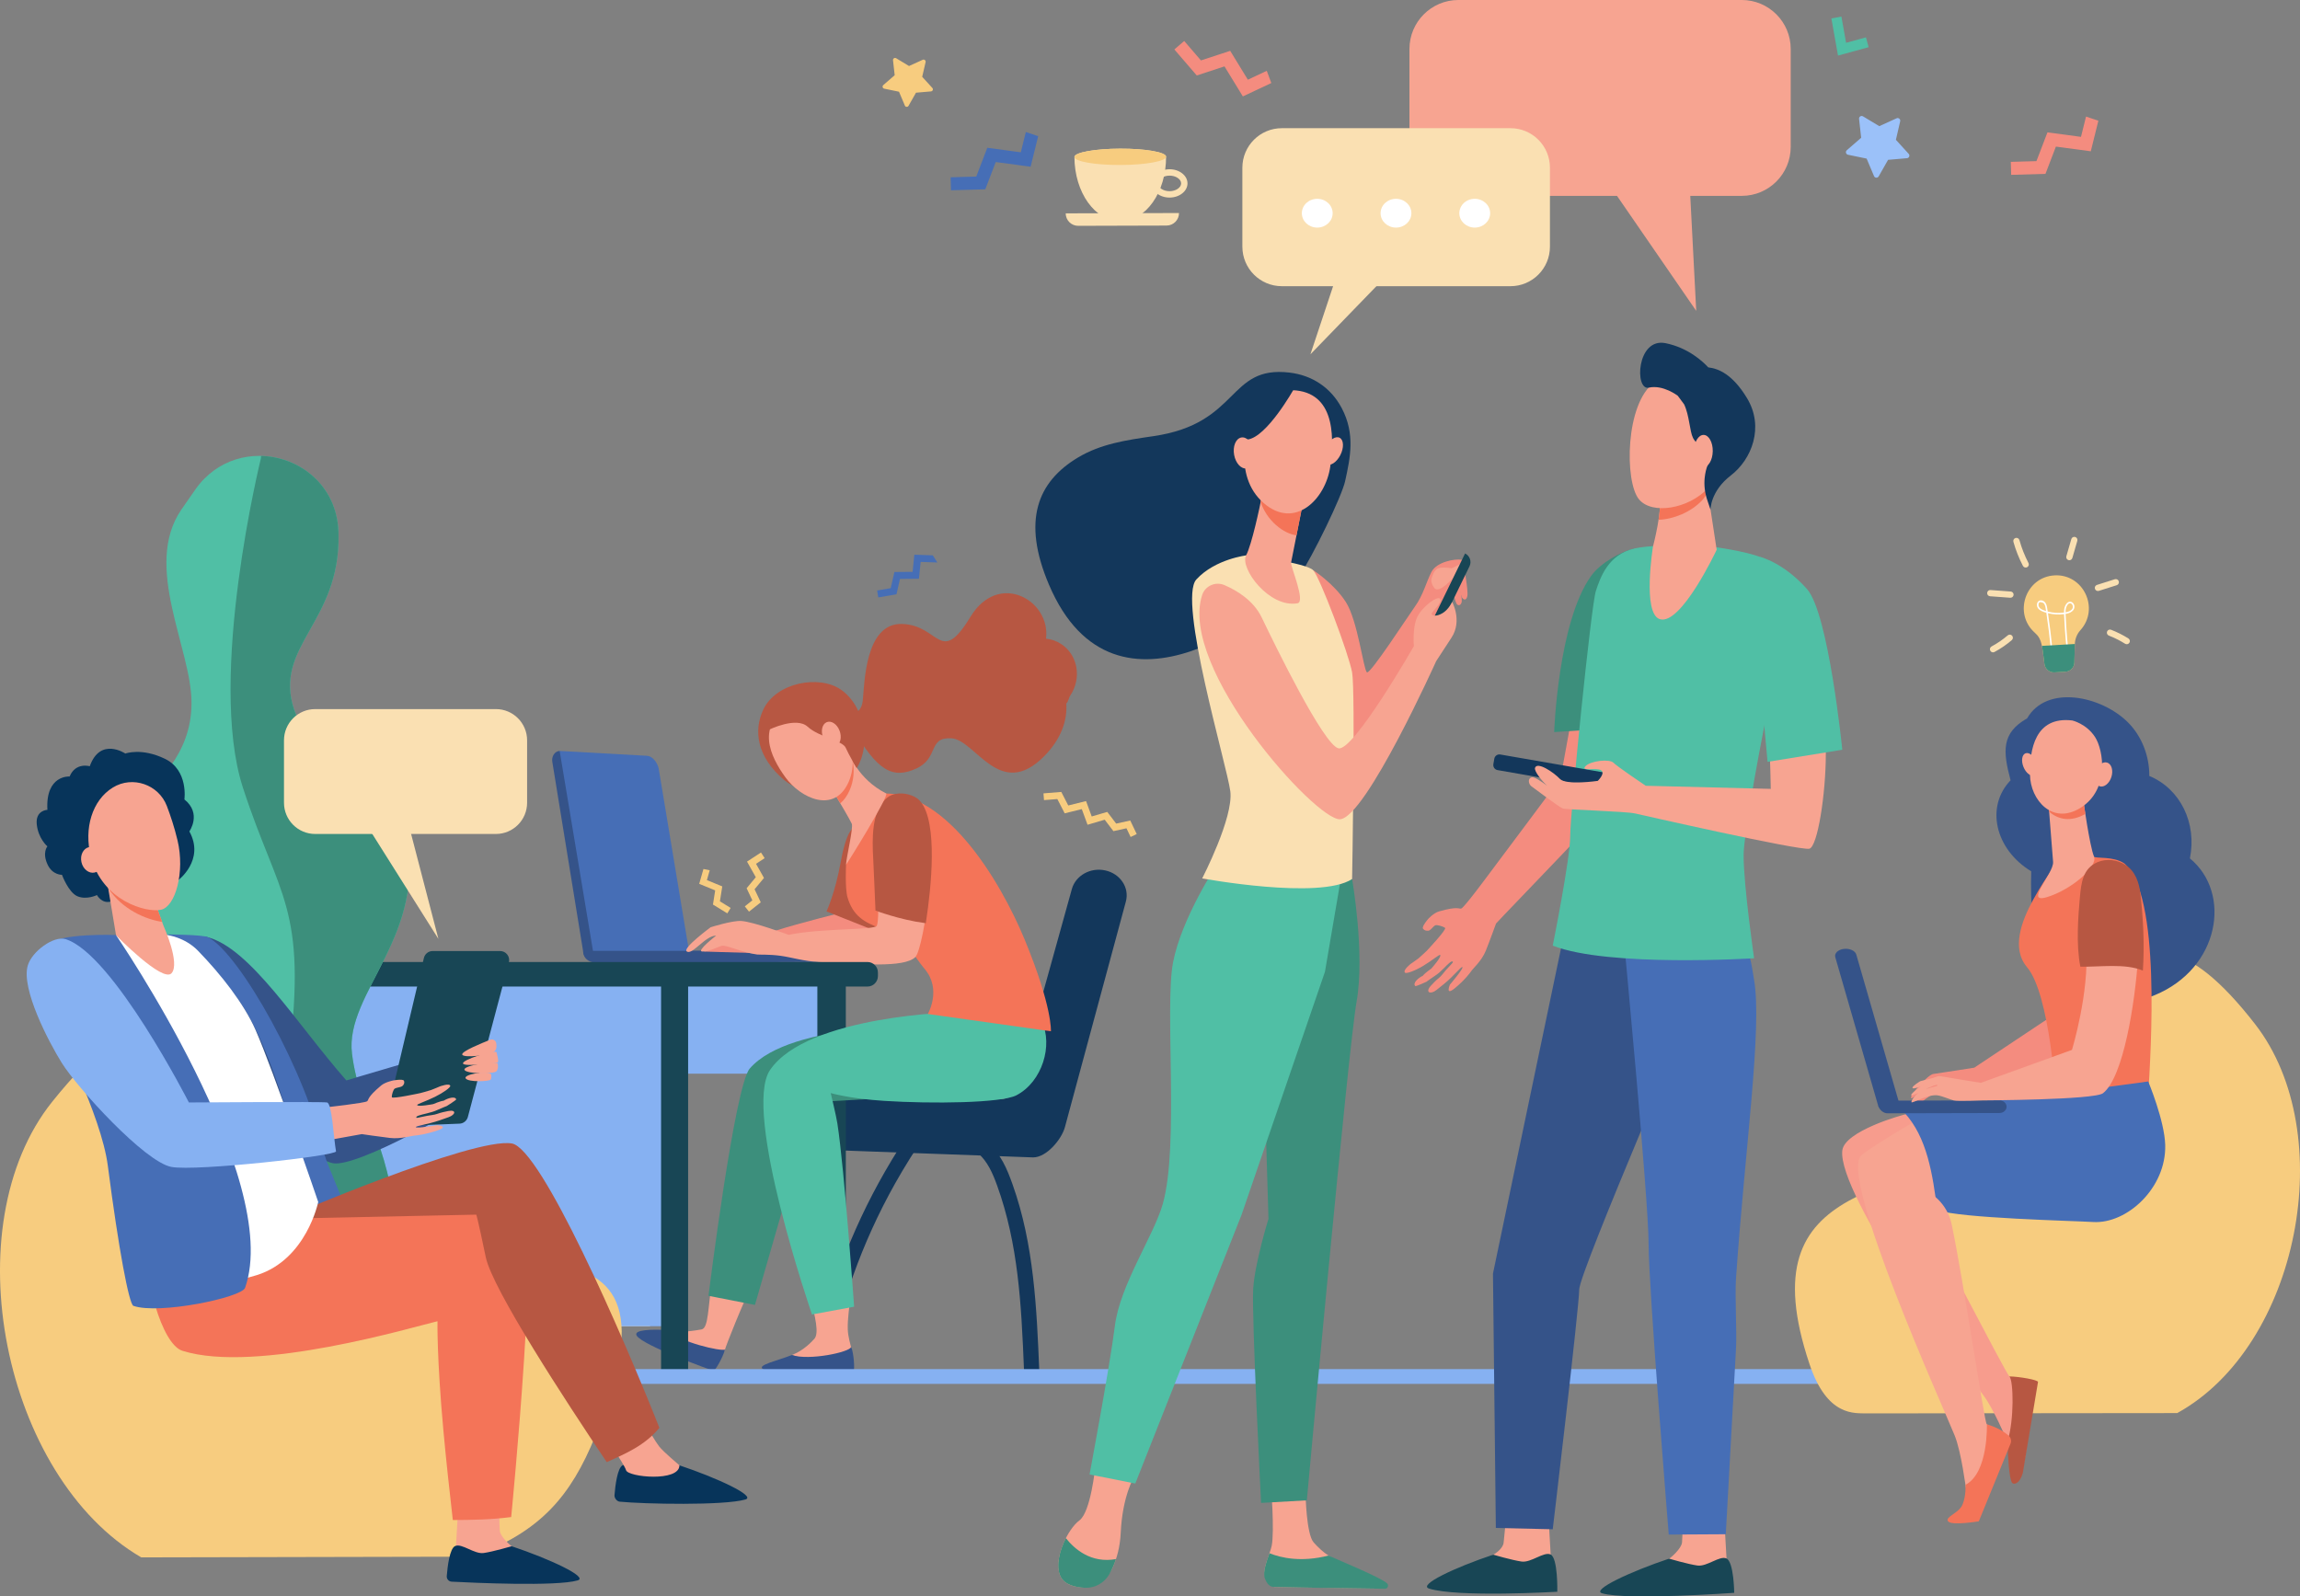 <svg width="533" height="370" viewBox="0 0 533 370" fill="none" xmlns="http://www.w3.org/2000/svg">
<rect x="0" y="0" width="533" height="370" fill="#808080" stroke="none"/>
<g clip-path="url(#clip0_1350_82)">
<path d="M191.666 318.185C194.47 302.91 199.692 288.063 207.423 274.304C209.614 270.406 211.996 266.602 214.554 262.9C215.762 261.154 212.753 259.542 211.552 261.279C202.385 274.554 195.509 289.198 191.281 304.453C190.1 308.711 189.145 313.011 188.409 317.353C188.27 318.185 188.64 319.031 189.588 319.271C190.399 319.477 191.512 319.016 191.666 318.182V318.185Z" fill="#13375B"/>
<path d="M226.492 267.117C228.874 269.15 230.067 271.996 231.074 274.775C232.292 278.133 233.255 281.57 234.027 285.038C235.544 291.867 236.272 298.814 236.723 305.763C236.985 309.793 237.151 313.826 237.316 317.861C237.401 319.953 240.935 319.963 240.847 317.861C240.246 303.32 239.629 288.465 234.657 274.527C233.414 271.042 231.959 267.387 228.869 264.922C228.183 264.372 227.166 264.299 226.489 264.922C225.864 265.498 225.82 266.548 226.489 267.119L226.492 267.117Z" fill="#13375B"/>
<path d="M231.743 254.771H184.656C181.292 254.771 178.564 257.283 178.564 260.381C178.564 263.479 181.282 266.258 184.647 266.258L239.421 268.25C242.543 268.25 246.025 264.033 246.78 261.244L260.907 208.95C261.777 205.732 259.615 202.482 256.109 201.729C252.69 200.996 249.264 202.914 248.394 206.044L235.627 251.997C235.174 253.63 233.576 254.771 231.746 254.771H231.743Z" fill="#13375B"/>
<path d="M216.167 128.71L211.89 128.558L211.486 132.532L207.266 132.569L206.414 136.317L203.26 136.861L203.537 138.461L207.754 137.732L208.563 134.178L212.952 134.139L213.349 130.233L217.223 130.368L216.167 128.71Z" fill="#466EB6"/>
<path d="M164.471 201.692L163.817 203.981L167.378 205.44L166.834 208.901L169.319 210.43L168.547 211.688L165.221 209.645L165.736 206.365L162.033 204.847L163.016 201.405L164.471 201.692Z" fill="#F7CC7F"/>
<path d="M261.926 190.168L258.662 190.885L256.596 188.172L252.992 189.231L251.683 185.662L247.557 186.683L245.944 183.545L241.812 183.877L241.937 185.442L245.028 185.194L246.728 188.505L250.696 187.524L252.026 191.154L256.003 189.982L258.02 192.634L261.047 191.969L262.007 193.988L263.424 193.311L261.926 190.168Z" fill="#F7CC7F"/>
<path d="M175.202 200.203L177.202 198.893L176.349 197.579L173.114 199.693L175.148 203.306L173.021 205.87L174.347 208.673L172.6 210.064L173.575 211.293L176.297 209.127L174.866 206.103L177.045 203.478L175.202 200.203Z" fill="#F7CC7F"/>
<path d="M129.831 248.847H192.221V228.27H129.831V248.847Z" fill="#86B1F2"/>
<path d="M103.978 307.374H150.641V227.092H103.978V307.374Z" fill="#FAE0B2"/>
<path d="M189.415 317.672H196.012V224.232H189.415V317.672Z" fill="#184655"/>
<path d="M123.353 317.674H128.088V307.178H123.353V317.674Z" fill="#184655"/>
<path d="M97.105 317.665H101.84V307.338H97.105V317.665Z" fill="#184655"/>
<path d="M136.934 222.452C137.046 222.452 137.159 222.439 137.272 222.412C138.245 222.194 138.884 221.088 138.698 219.945C138.698 219.945 130.967 175.26 130.361 175.031C130.17 174.958 129.714 174.043 129.697 174.043C129.604 174.043 129.511 174.058 129.415 174.08C128.443 174.298 127.803 175.404 127.989 176.547L135.172 220.737C135.336 221.748 136.088 222.452 136.934 222.452Z" fill="#355389"/>
<path d="M152.662 178.23L159.815 221.304L137.625 221.613L129.695 174.043L149.878 175.166C151.402 175.235 152.47 177.05 152.662 178.23Z" fill="#466EB6"/>
<path d="M190.919 220.376C190.919 220.401 190.919 220.426 190.919 220.45C190.919 221.824 190.121 222.957 189.121 222.959L160.94 223.031C159.942 223.033 159.131 221.922 159.129 220.548C159.129 220.489 159.129 220.433 159.134 220.376H190.917H190.919Z" fill="#355389"/>
<path d="M182.769 220.374C182.769 220.399 182.769 220.423 182.769 220.45C182.771 221.843 181.561 222.974 180.066 222.979L137.853 223.067C136.359 223.07 135.143 221.944 135.141 220.551C135.141 220.492 135.143 220.433 135.148 220.376H182.766L182.769 220.374Z" fill="#355389"/>
<path d="M174.052 298.338C172.336 301.532 168.144 312.057 167.984 312.854C167.938 313.085 167.345 313.853 167.146 313.997C161.733 314.54 157.77 311.63 154.764 308.76C157.604 308.959 161.944 308.226 162.576 308.118C164.223 307.836 164.046 302.822 164.987 297.188C166.448 297.857 171.927 296.41 174.052 298.335V298.338Z" fill="#F7A491"/>
<path d="M168.006 312.786C167.557 314.547 165.692 317.797 165.332 317.704C164.903 317.593 148.921 311.849 147.546 309.558C146.698 308.145 151.068 308.076 154.584 308.255C157.591 311.125 167.082 313.242 168.006 312.786Z" fill="#355389"/>
<path d="M225.69 253.311L188.51 255.455L174.954 302.439L164.182 300.329C164.182 300.329 170.227 251.722 173.748 247.653C183.352 236.558 216.909 237.87 216.909 237.87L225.687 253.311H225.69Z" fill="#3C8F7C"/>
<path d="M197.002 300.864C196.865 303.03 196.37 305.65 196.465 308.176C196.531 309.871 197.159 311.934 197.235 312.253C197.289 312.481 197.068 313.428 196.948 313.641C192.253 316.393 187.44 315.403 183.512 314.048C186.175 313.045 188.03 311.046 188.699 310.32C189.832 309.089 189.025 305.399 187.533 299.888C189.141 299.888 194.265 300.001 196.999 300.864H197.002Z" fill="#F7A491"/>
<path d="M221.838 234.571C221.838 234.571 187.163 235.224 178.449 247.989C171.928 257.54 188.165 304.654 188.165 304.654L197.935 302.853C197.935 302.853 195.686 270.928 194.056 260.396C193.779 258.61 192.51 253.339 192.51 253.339C192.51 253.339 196.845 254.631 204.897 255.146C215.961 255.853 232.064 255.666 235.538 253.856C241.545 250.729 244.064 242.251 241.42 236.72C238.776 231.189 221.835 234.574 221.835 234.574L221.838 234.571Z" fill="#50BFA5"/>
<path d="M197.226 312.182C197.836 313.298 198.142 317.628 197.777 317.691C197.341 317.77 178.974 318.8 176.769 317.289C175.409 316.357 180.243 315.354 183.515 314.049C187.443 315.4 197.027 313.377 197.226 312.18V312.182Z" fill="#355389"/>
<path d="M195.203 211.465C195.203 211.465 185.105 213.991 180.057 215.6C175.008 217.21 168.581 217.668 168.581 217.668L163.15 220.541L174.778 220.884L201.859 218.473L204.155 212.157L195.206 211.467L195.203 211.465Z" fill="#F48C7F"/>
<path d="M202.777 191.017L197.957 191.706C197.957 191.706 196.236 192.05 194.859 199.632C193.482 207.214 191.531 211.234 191.531 211.234L203.35 215.944C211.988 204.003 217.909 189.857 202.777 191.019V191.017Z" fill="#B75742"/>
<path d="M202.485 184.144C199.407 184.684 199.219 187.171 199.219 187.171L196.067 200.323C196.067 200.323 195.778 205.894 196.415 208.026C197.658 212.174 200.17 213.807 204.286 215.218C209.741 217.087 211.898 221.794 214.25 224.541C218.333 229.307 215.01 235.01 215.01 235.01L243.539 239.018C243.539 239.018 243.926 233.445 237.464 217.783C231.852 204.184 218.404 181.357 202.488 184.144H202.485Z" fill="#F47458"/>
<path d="M212.646 185.733C209.147 181.885 200.254 186.653 203.008 199.401C203.025 199.485 204.032 212.87 203.182 214.572C202.665 215.605 190.273 215.09 182.772 216.67C182.772 216.67 174.661 213.658 171.813 213.454C169.703 213.304 164.68 214.909 164.68 214.909C164.68 214.909 158.208 219.689 159.114 220.479C160.352 221.561 163.398 216.841 165.961 216.841C165.961 216.841 161.288 220.457 162.729 220.536C164.17 220.617 166.162 219.535 167.204 219.216C168.245 218.895 172.08 220.823 175.467 221.225C176.025 221.291 178.238 221.171 180.802 221.512C183.404 221.858 186.345 222.807 189.79 222.966C199.053 223.398 209.536 224.421 212.131 221.809C214.067 219.859 218.532 192.207 212.646 185.733Z" fill="#F7A491"/>
<path d="M214.212 213.92C208.557 213.186 202.884 211.043 202.884 211.043C202.884 211.043 202.418 199.828 202.376 199.403C202.014 193.546 202.232 188.831 204.682 185.792C205.915 184.261 207.233 183.898 208.802 183.898C210.269 183.898 212.316 184.475 213.391 185.851C217.337 190.892 215.827 205.565 214.595 213.633L214.543 213.966L214.21 213.922L214.212 213.92Z" fill="#B75742"/>
<path d="M199.926 162.453C200.36 158.675 200.355 144.316 209.074 144.612C217.793 144.909 217.844 154.512 224.904 142.939C231.444 132.218 243.525 139.147 242.403 148.019C243.65 148.147 244.873 148.566 245.976 149.3C249.789 151.836 250.708 157.162 248.032 161.194C247.606 161.834 247.642 162.558 247.103 163.053C247.373 167.062 245.858 171.298 242.072 175.173C231.729 185.758 226.078 171.472 220.508 171.119C214.938 170.763 217.677 175.696 212.333 178.122C206.991 180.548 203.361 178.958 197.409 168.435L195.99 165.578C195.99 165.578 199.494 166.232 199.928 162.455L199.926 162.453Z" fill="#B75742"/>
<path d="M194.898 159.853C201.032 164.138 202.387 175.048 196.741 180.258C193.073 183.643 185.844 184.235 181.83 180.874C175.321 175.426 174.593 169.262 176.902 164.422C179.879 158.177 189.836 156.318 194.896 159.853H194.898Z" fill="#B75742"/>
<path d="M196.813 174.634C196.813 174.634 198.703 180.506 205.358 183.896C206.177 184.313 196.073 200.581 196.068 200.387C196.039 199.131 197.816 191.804 197.384 190.902C196.203 188.436 189.342 177.2 189.342 177.2L196.816 174.634H196.813Z" fill="#F7A491"/>
<path d="M192.998 175.946L189.342 177.202C189.342 177.202 192.356 182.14 194.73 186.182C195.571 185.49 196.318 184.49 196.911 183.116C197.865 180.918 198.007 178.63 197.642 176.456C197.046 175.365 196.813 174.636 196.813 174.636L192.996 175.946H192.998Z" fill="#F47458"/>
<path d="M183.197 163.613C183.197 163.613 186.471 162.227 190.031 163.561C193.592 164.896 199.99 173.562 196.692 181.164C193.394 188.765 185.513 184.988 182.013 180.165C178.514 175.345 175.032 168.075 183.195 163.611L183.197 163.613Z" fill="#F7A491"/>
<path d="M197.384 167.918C194.564 163.014 191.469 160.137 187.116 161.253C182.767 162.369 178.866 163.115 178.571 168.227L178.258 169.1C178.258 169.1 184.558 166.019 187.17 168.431C189.783 170.842 195.255 171.629 195.982 173.3C196.71 174.97 198.509 177.997 198.509 177.997L198.835 176.118C198.835 176.118 200.205 172.824 197.384 167.92V167.918Z" fill="#B75742"/>
<path d="M190.741 170.923C191.329 172.443 192.66 173.322 193.713 172.885C194.767 172.448 195.142 170.859 194.554 169.338C193.966 167.817 192.635 166.939 191.581 167.376C190.528 167.815 190.153 169.402 190.741 170.923Z" fill="#F7A491"/>
<path d="M78.369 307.374H154.252V227.092H78.369L78.369 307.374Z" fill="#86B1F2"/>
<path d="M153.196 317.711H159.465V225.314H153.196V317.711Z" fill="#184655"/>
<path d="M76.713 318.405H80.254L80.254 226.008H76.713L76.713 318.405Z" fill="#184655"/>
<path d="M201.026 228.65L64.365 228.65C63.027 228.65 61.942 227.563 61.942 226.224V225.388C61.942 224.048 63.027 222.962 64.365 222.962L201.026 222.962C202.364 222.962 203.449 224.048 203.449 225.388V226.224C203.449 227.563 202.364 228.65 201.026 228.65Z" fill="#184655"/>
<path d="M509.944 319.026C509.944 318.084 509.478 317.318 508.905 317.318H42.451C41.755 317.318 41.191 318.084 41.191 319.026C41.191 319.968 41.755 320.733 42.451 320.733H508.907C509.481 320.733 509.946 319.968 509.946 319.026H509.944Z" fill="#86B1F2"/>
<path d="M403.642 45.394L337.963 45.394C331.704 45.394 326.625 40.309 326.625 34.044V11.347C326.625 5.083 331.704 -0.002 337.963 -0.002L403.642 -0.002C409.898 -0.002 414.98 5.083 414.98 11.347V34.044C414.98 40.307 409.901 45.394 403.642 45.394Z" fill="#F7A491"/>
<path d="M391.416 39.885L393.082 72.048L370.41 39.134L391.416 39.885Z" fill="#F7A491"/>
<path d="M302.867 138.799L304.325 132.161C304.325 132.161 309.096 135.191 311.88 139.52C314.664 143.85 315.99 155.393 316.784 155.825C317.578 156.257 326.385 142.677 327.924 140.538C329.828 137.892 330.538 134.852 331.732 132.544C332.925 130.236 337.123 129.449 338.713 129.738C340.304 130.027 336.53 136.78 336.53 136.78C336.53 136.78 326.988 153.374 323.807 162.465C320.626 171.556 310.687 175.885 309.096 174.585C307.506 173.287 302.867 138.799 302.867 138.799Z" fill="#F48C7F"/>
<path d="M331.833 133.815C331.833 133.815 332.23 132.068 333.301 131.71C334.372 131.352 336.237 131.671 336.357 131.71C336.475 131.749 338.538 130.638 338.538 130.638L336.833 133.815C336.833 133.815 333.5 137.747 332.39 136.277C331.28 134.808 331.833 133.815 331.833 133.815Z" fill="#F7A491"/>
<path d="M339.133 130.783C339.133 130.783 340.337 136.911 340.033 138.196C339.726 139.484 338.959 138.794 338.817 138.515C338.224 137.362 337.812 133.432 337.812 133.432L339.136 130.786L339.133 130.783Z" fill="#F48C7F"/>
<path d="M336.541 135.88C336.541 135.88 337.114 139.682 337.705 140.129C338.087 140.421 338.577 140.249 338.737 139.481C338.896 138.713 337.97 134.028 337.97 134.028L336.541 135.88Z" fill="#F48C7F"/>
<path d="M333.034 146.666L331.037 145.692L339.518 128.273C340.621 128.811 341.079 130.143 340.543 131.246L333.034 146.666Z" fill="#184655"/>
<path d="M311.72 111.505C312.919 106.057 314.09 100.575 310.934 94.592C308.38 89.75 303.964 86.964 298.855 86.356C284.375 84.636 287.47 98.166 267.234 101.095C260.946 102.005 255.104 102.881 249.855 106.011C240.373 111.662 236.796 120.731 243.084 135.502C258.478 171.673 296.265 140.968 300.933 133.844C304.406 128.546 310.951 115.013 311.723 111.505H311.72Z" fill="#13375B"/>
<path d="M253.815 339.986C253.815 339.986 252.783 350.465 250.134 352.388C247.483 354.311 243.949 361.429 245.716 365.278C246.267 366.48 247.372 367.177 248.629 367.564C252.354 368.712 256.314 366.779 257.9 363.218C258.784 361.228 259.564 358.572 259.718 355.228C260.115 346.714 262.767 342.385 262.767 342.385L253.815 339.988V339.986Z" fill="#F7A491"/>
<path d="M294.545 344.276C294.545 344.276 295.38 354.848 294.701 358.285C294.339 360.125 292.315 363.912 293.243 365.644C294.172 367.376 295.231 367.807 295.231 367.807L319.273 368.195C320.581 368.217 319.716 367.373 318.66 366.598C316.933 365.327 315.538 364.489 310.017 361.822C309.657 361.648 308.346 360.816 307.873 360.527C306.675 359.796 305.472 358.646 304.432 357.493C302.707 355.572 302.555 346.261 302.555 346.261L294.542 344.276H294.545Z" fill="#F7A491"/>
<path d="M313.334 203.733C313.334 203.733 316.361 220.901 314.373 232.155C312.386 243.409 302.844 347.73 302.844 347.73L292.24 348.328C292.24 348.328 290.018 304.752 290.415 298.691C290.812 292.63 293.958 282.489 293.958 282.489L292.902 247.307L306.282 201.086L313.329 203.736L313.334 203.733Z" fill="#3C8F7C"/>
<path d="M282.175 200.122C282.175 200.122 273.826 212.676 271.839 223.065C269.851 233.453 273.297 265.38 269.474 278.994C267.403 286.362 259.559 297.744 258.366 307.266C257.172 316.789 252.494 341.735 252.494 341.735L263.093 343.835L287.723 281.538L307.043 225.23L311.993 196.229L282.177 200.125L282.175 200.122Z" fill="#50BFA5"/>
<path d="M288.931 128.7C288.931 128.7 281.621 129.532 277.247 134.293C272.873 139.054 284.315 177.33 285.111 183.388C285.907 189.449 278.595 203.586 278.595 203.586C278.595 203.586 305.913 208.639 313.334 203.733C313.334 203.733 314.128 160.157 313.334 155.827C312.537 151.498 305.913 133.893 304.323 132.164C302.733 130.432 288.931 128.7 288.931 128.7Z" fill="#FAE0B2"/>
<path d="M278.594 137.884C279.299 135.753 281.713 134.725 283.774 135.615C286.597 136.837 290.493 139.155 292.397 143.129C295.578 149.766 306.711 172.564 310.156 173.43C313.602 174.296 327.648 149.766 327.648 149.766C327.648 149.766 327.251 145.437 328.444 142.984C329.638 140.531 333.216 137.933 333.745 138.799C334.274 139.665 331.758 141.829 331.758 142.263C331.758 142.697 332.819 142.984 334.277 142.118C335.735 141.252 336.524 139.501 336.524 139.501C336.524 139.501 338.915 143.85 336.396 147.745C333.877 151.64 332.819 153.227 332.819 153.227C332.819 153.227 316.518 189.445 310.556 189.879C305.003 190.281 273.016 154.77 278.596 137.884H278.594Z" fill="#F7A491"/>
<path d="M292.611 113.944C292.611 113.944 292.554 114.27 292.451 114.822C291.959 117.476 290.062 126.284 288.778 128.705C287.229 131.632 294.083 140.963 300.68 139.824C302.643 139.486 299.021 131.251 299.195 130.378C299.528 128.708 299.982 126.431 300.443 124.094C300.705 122.777 300.967 121.44 301.217 120.184C301.923 116.615 302.499 113.696 302.499 113.696L292.613 113.941L292.611 113.944Z" fill="#F7A491"/>
<path d="M292.452 114.824C292.555 114.27 292.611 113.946 292.611 113.946L302.497 113.701C302.497 113.701 301.921 116.62 301.215 120.189C300.967 121.437 300.705 122.764 300.445 124.077C298.919 123.851 297.323 123.11 295.726 121.712C293.983 120.189 292.839 118.356 292.15 116.401C292.273 115.778 292.373 115.239 292.449 114.827L292.452 114.824Z" fill="#F47458"/>
<path d="M298.558 90.427C298.558 90.427 294.527 90.987 291.606 94.762C288.685 98.534 285.539 110.205 292.792 116.548C300.048 122.892 307.216 115.712 308.28 108.098C309.343 100.484 309.128 90.155 298.558 90.43V90.427Z" fill="#F7A491"/>
<path d="M310.601 105.493C309.736 107.176 308.283 108.106 307.354 107.574C306.428 107.041 306.376 105.246 307.244 103.563C308.109 101.88 309.565 100.951 310.491 101.483C311.417 102.015 311.466 103.811 310.601 105.493Z" fill="#F7A491"/>
<path d="M299.785 90.251C299.785 90.251 293.561 101.348 289.109 101.86C284.656 102.373 284.07 108.27 284.07 108.27C284.07 108.27 285.663 94.683 290.072 92.063C294.48 89.444 299.785 90.251 299.785 90.251Z" fill="#13375B"/>
<path d="M290.565 104.505C290.927 106.475 290.197 108.282 288.938 108.542C287.678 108.8 286.362 107.414 285.999 105.442C285.637 103.472 286.365 101.664 287.627 101.404C288.886 101.147 290.202 102.533 290.565 104.505Z" fill="#F7A491"/>
<path d="M258.622 361.344C252.846 362.396 249.003 359.021 247.004 356.494C245.536 359.357 244.637 362.928 245.715 365.281C246.666 367.351 249.256 367.917 251.444 367.998C253.757 368.084 255.921 366.872 257.071 364.861C257.607 363.922 258.159 362.752 258.622 361.344Z" fill="#3C8F7C"/>
<path d="M307.87 360.525C301.511 362.153 296.811 361.047 294.182 359.987C293.503 361.908 292.604 364.314 293.082 365.703C293.665 367.403 294.496 367.788 295.231 367.807C301.038 367.959 316.504 368.168 320.932 368.224C321.549 368.232 321.892 367.51 321.493 367.037C320.395 365.727 308.341 360.814 307.868 360.525H307.87Z" fill="#3C8F7C"/>
<path d="M45.3 113.399C55.367 99.199 77.772 105.766 78.426 123.167C78.434 123.37 78.441 123.576 78.443 123.78C78.889 144.355 63.25 149.722 68.166 164.481C73.082 179.241 88.015 168.234 93.825 192.386C99.633 216.54 79.786 229.928 81.573 244.241C83.359 258.554 91.85 268.093 91.404 286.73C91.071 300.592 65.936 343.535 65.936 343.535C65.936 343.535 32.423 306.859 31.531 282.259C30.683 258.926 47.364 261.112 48.255 239.195C49.15 217.278 16.519 214.354 32.423 186.845C35.775 181.046 44.384 175.392 44.384 162.87C44.384 150.348 33.065 131.266 42.002 118.148C43.087 116.556 44.195 114.964 45.305 113.399H45.3Z" fill="#50BFA5"/>
<path d="M81.571 244.243C79.785 229.93 99.632 216.54 93.824 192.388C88.016 168.237 73.08 179.243 68.164 164.484C63.249 149.725 78.888 144.358 78.442 123.782C78.437 123.576 78.432 123.373 78.425 123.169C78.023 112.484 69.419 105.883 60.507 105.67L60.465 106.224C60.465 106.224 47.955 156.909 56.294 182.552C64.633 208.193 71.186 209.983 67.018 244.567C62.847 279.153 65.934 343.54 65.934 343.54C65.934 343.54 91.072 300.597 91.403 286.735C91.851 268.096 83.36 258.556 81.571 244.246V244.243Z" fill="#3C8F7C"/>
<path d="M87.211 360.049H32.773C25.84 353.507 21.615 344.497 21.77 334.614C21.848 329.623 22.843 325.271 24.916 321L95.104 321.815C97.045 326.157 98.084 330.923 98.008 335.914C97.861 345.329 93.768 353.818 87.213 360.049H87.211Z" fill="#F47458"/>
<path d="M297.052 29.71H350.037C355.085 29.71 359.182 33.811 359.182 38.864V57.175C359.182 62.228 355.085 66.33 350.037 66.33H297.052C292.004 66.33 287.906 62.228 287.906 57.175V38.864C287.906 33.811 292.004 29.71 297.052 29.71Z" fill="#FAE0B2"/>
<path d="M310.613 61.279L303.676 82.117L323.861 61.279H310.613Z" fill="#FAE0B2"/>
<path d="M308.828 49.414C308.828 51.256 307.231 52.75 305.258 52.75C303.285 52.75 301.688 51.256 301.688 49.414C301.688 47.572 303.285 46.078 305.258 46.078C307.231 46.078 308.828 47.572 308.828 49.414Z" fill="white"/>
<path d="M327.074 49.414C327.074 51.256 325.477 52.75 323.504 52.75C321.531 52.75 319.934 51.256 319.934 49.414C319.934 47.572 321.531 46.078 323.504 46.078C325.477 46.078 327.074 47.572 327.074 49.414Z" fill="white"/>
<path d="M345.324 49.414C345.324 51.256 343.727 52.75 341.754 52.75C339.781 52.75 338.184 51.256 338.184 49.414C338.184 47.572 339.781 46.078 341.754 46.078C343.727 46.078 345.324 47.572 345.324 49.414Z" fill="white"/>
<path d="M80.266 250.408C80.266 250.408 109.885 241.511 111.079 241.734C112.25 241.952 107.597 251.84 108.18 255.034C108.366 256.059 82.829 270.676 77.154 269.599C70.966 268.424 47.179 247.942 44.64 243.5C41.805 238.535 36.84 226.155 40.146 221.492C41.653 219.368 45.304 216.538 47.838 217.136C57.915 219.515 68.795 237.38 80.266 250.408Z" fill="#355389"/>
<path d="M81.894 284.398C81.7 283.517 75.554 269.209 75.241 267.75C71.158 248.681 55.446 220.796 48.17 217.207C46.994 216.618 38.596 216.564 38.596 216.564L42.936 218.713C47.881 223.234 53.416 228.466 56.945 234.302C67.183 251.227 74.158 290.214 75.089 290.147C76.13 290.071 82.323 286.35 81.891 284.395L81.894 284.398Z" fill="#466EB6"/>
<path d="M72.167 284.928C57.785 276.556 55.523 256.788 49.444 246.171C41.999 233.171 31.018 231.755 12.12 255.321C-11.05 284.209 0.74 342.326 32.733 360.951L109.452 360.787C125.258 355.091 132.283 346.737 137.961 332.823C163.211 270.951 104.161 303.553 72.17 284.93L72.167 284.928Z" fill="#F7CC7F"/>
<path d="M106.195 349.104C106.195 349.104 105.661 358.567 105.656 358.587C105.46 359.788 104.686 362.757 104.686 363.848C104.686 367.952 122.925 360.365 118.837 358.547C118.467 358.383 115.955 356.21 115.833 354.811C115.644 352.66 115.745 349.236 115.745 349.236L106.195 349.104Z" fill="#F7A491"/>
<path d="M118.572 358.368C118.572 358.368 114.291 359.624 112.098 359.938C109.905 360.252 107.013 357.61 105.462 358.324C104.195 358.908 103.7 363.137 103.531 365.278C103.477 365.958 103.994 366.546 104.673 366.581C109.716 366.843 128.894 367.729 133.869 366.286C136.449 365.538 127.328 361.29 118.572 358.368Z" fill="#07345A"/>
<path d="M157.445 339.616C157.445 339.616 153.164 340.872 150.971 341.186C148.778 341.5 145.886 338.858 144.335 339.572C143.068 340.155 142.573 344.384 142.404 346.526C142.35 347.205 142.945 347.973 143.622 348.039C149.216 348.591 167.764 348.976 172.741 347.534C175.322 346.786 166.201 342.537 157.445 339.616Z" fill="#07345A"/>
<path d="M139.477 331.945C139.477 331.945 144.606 339.167 145.086 340.761C145.566 342.356 157.451 343.523 157.451 339.616C157.451 339.564 153.766 336.564 152.724 335.198C150.984 332.912 146.924 325.273 146.924 325.273L139.477 331.945Z" fill="#F7A491"/>
<path d="M29.037 174.646C29.037 174.646 23.248 170.729 20.8 177.592C20.8 177.592 17.531 176.601 16.132 179.964C16.132 179.964 10.525 179.542 10.986 187.693C10.986 187.693 8.168 187.782 8.521 191.078C8.874 194.375 10.981 196.161 10.981 196.161C10.981 196.161 9.714 197.638 11.057 200.444C12.199 202.83 14.363 202.754 14.363 202.754C14.363 202.754 15.86 206.87 17.98 207.741C20.099 208.612 22.464 207.447 22.464 207.447C22.464 207.447 23.636 209.598 25.733 208.921C27.831 208.244 30.034 205.612 32.636 206.002C35.239 206.392 41.25 204.045 41.25 204.045C41.25 204.045 47.555 199.382 43.884 192.692C43.884 192.692 46.827 188.559 42.733 185.285C42.733 185.285 43.705 178.532 38.248 175.88C32.793 173.228 29.037 174.649 29.037 174.649V174.646Z" fill="#07345A"/>
<path d="M120.803 276.936C115.99 274.566 65.499 282.438 65.499 282.438L59.447 272.778L39.737 277.255C39.737 277.255 34.16 283.684 33.929 286.561C33.182 295.878 37.448 311.542 42.259 313.065C59.393 318.489 96.229 307.404 101.385 306.219C101.385 306.219 101.198 314.574 102.759 331.629C103.377 338.367 104.186 345.795 104.935 352.292C109.444 352.283 113.953 352.197 118.462 351.603C118.462 351.603 125.615 279.306 120.803 276.936Z" fill="#F47458"/>
<path d="M152.807 330.925C144.169 309.086 125.425 266.229 118.632 265.024C109.727 263.445 65.49 282.453 65.49 282.453L110.371 281.516C110.371 281.516 110.619 281.959 112.572 291.376C114.096 298.715 130.978 324.562 140.604 338.88C145.044 336.871 149.44 335.014 152.805 330.925H152.807Z" fill="#B75742"/>
<path d="M38.808 216.726C38.808 216.726 27.634 216.599 26.445 216.861C25.256 217.124 27.384 262.515 28.837 279.453C30.29 296.39 32.62 298.931 32.62 298.931C32.62 298.931 48.558 298.993 59.571 295.514C71.022 291.896 73.745 278.579 73.745 278.579C73.745 278.579 63.372 248.126 59.213 238.69C56.554 232.653 51.239 225.861 45.858 220.327C42.827 217.21 38.808 216.724 38.808 216.724V216.726Z" fill="white"/>
<path d="M35.665 208.467L37.907 214.592C37.907 214.592 41.818 223.266 39.755 225.559C37.692 227.855 26.887 216.756 26.887 216.756L24.199 200.576L35.663 208.467H35.665Z" fill="#F7A491"/>
<path d="M25.073 205.818C28.3 210.827 33.858 213.113 37.568 213.658L35.667 208.465L24.203 200.574L25.076 205.818H25.073Z" fill="#F47458"/>
<path d="M26.154 182.52C30.747 179.709 36.775 181.843 38.667 186.803C39.488 188.959 40.407 191.697 41.137 194.751C42.896 202.095 40.666 210.111 37.324 210.852C33.979 211.59 23.684 208.862 21.04 198.469C19.408 192.052 21.337 185.471 26.157 182.52H26.154Z" fill="#F7A491"/>
<path d="M23.684 198.751C24.042 200.377 23.258 201.935 21.927 202.227C20.599 202.521 19.232 201.439 18.872 199.813C18.514 198.187 19.298 196.629 20.626 196.337C21.954 196.043 23.322 197.125 23.682 198.751H23.684Z" fill="#F7A491"/>
<path d="M26.867 216.707C26.867 216.707 13.891 216.192 10.938 218.922C9.061 220.658 12.865 238.037 12.865 238.037C12.865 238.037 23.448 258.318 24.987 270.181C27.543 289.885 29.874 301.99 30.883 302.643C36.715 304.74 55.994 300.751 56.795 298.473C65.644 273.296 26.867 216.707 26.867 216.707Z" fill="#466EB6"/>
<path d="M89.618 258.438L98.231 222.03C98.454 221.088 99.295 220.42 100.263 220.42H115.904C117.274 220.42 118.274 221.72 117.924 223.048L108.423 258.875C108.188 259.763 107.404 260.391 106.487 260.428L91.733 261.009C90.353 261.063 89.299 259.785 89.618 258.438Z" fill="#184655"/>
<path d="M103.892 257.497C103.231 257.624 102.135 257.862 101.378 258.139C100.56 258.438 99.714 258.458 98.989 258.608C97.548 258.905 96.502 259.14 96.524 259.076C96.551 258.993 96.227 258.855 96.977 258.568C97.881 258.225 99.959 257.906 101.248 257.303C101.981 256.959 103.552 256.334 103.552 256.334C103.552 256.334 105.755 254.955 105.718 254.806C105.52 253.986 103.75 254.516 102.817 255.107C102.03 255.188 100.393 255.895 100.393 255.895C100.393 255.895 96.771 256.601 96.671 256.103C96.629 255.892 98.803 255.201 100.829 254.197C102.711 253.265 104.466 252.027 104.341 251.639C104.128 250.979 101.93 251.798 101.93 251.798C101.93 251.798 100.418 252.451 99.901 252.632C99.293 252.843 97.428 253.339 97.428 253.339C97.428 253.339 90.856 254.771 90.804 254.291C90.75 253.812 91.118 252.517 91.495 252.291C91.873 252.066 92.782 252.002 93.162 251.776C93.539 251.551 93.84 250.942 93.6 250.471C93.36 250 91.118 250.417 91.118 250.417C91.118 250.417 89.297 250.768 88.314 251.592C84.916 254.448 85.526 254.879 85.08 255.235C84.553 255.654 75.582 256.638 75.582 256.638C75.582 256.638 49.158 259.709 47.727 259.827L48.653 268.633C50.226 268.795 80.723 263.474 83.852 262.851C83.852 262.851 87.841 263.447 90.361 263.739C92.88 264.034 95.424 263.212 96.149 263.187C96.257 263.185 98.665 262.967 101.574 261.927C104.081 261.031 101.305 260.766 101.305 260.766C101.305 260.766 96.372 261.617 96.377 261.227C96.382 260.926 99.099 260.617 101.883 259.655C102.599 259.407 103.304 259.16 103.951 258.929C105.647 258.321 105.77 257.136 103.895 257.499L103.892 257.497Z" fill="#F8A492"/>
<path d="M43.771 255.514C43.771 255.514 74.594 255.294 75.787 255.514C76.959 255.733 77.29 263.648 77.87 266.844C78.057 267.87 45.381 271.532 39.706 270.455C33.519 269.28 17.933 252.141 14.324 246.36C11.295 241.508 4.833 229.165 6.438 223.761C7.408 220.496 12.451 216.809 15.206 217.666C26.189 221.073 43.771 255.517 43.771 255.517V255.514Z" fill="#86B1F2"/>
<path d="M113.603 240.986C114.196 240.755 114.862 241.109 114.985 241.734C115.11 242.374 115.112 243.14 114.625 243.628C113.654 244.599 107.111 245.325 107.111 244.356C107.111 243.611 111.549 241.791 113.605 240.986H113.603Z" fill="#F7A491"/>
<path d="M115.042 243.831C115.042 243.831 115.794 246.247 115.23 246.292C114.667 246.336 107.653 247.319 107.305 246.495C106.957 245.671 114.115 243.378 115.042 243.831Z" fill="#F7A491"/>
<path d="M115.33 246.542C115.33 246.542 115.6 247.612 115.058 248.276C114.517 248.941 107.942 248.956 107.636 247.928C107.33 246.903 115.049 245.757 115.33 246.54V246.542Z" fill="#F7A491"/>
<path d="M113.828 249.007C113.828 249.007 113.965 249.824 113.693 250.226C113.421 250.628 108.554 250.886 107.919 249.939C107.285 248.99 113.107 248.036 113.828 249.007Z" fill="#F7A491"/>
<path d="M476.1 133.353C482.817 132.973 486.64 141.058 482.101 146.069C481.285 146.969 480.846 148.147 480.817 149.361L480.719 153.541C480.692 154.691 479.785 155.631 478.636 155.695L476.09 155.839C474.941 155.903 473.936 155.074 473.779 153.933C473.208 149.768 473.299 148.191 471.566 146.665C466.494 142.199 469.381 133.736 476.1 133.356V133.353Z" fill="#F7CC7F"/>
<path d="M478.936 150.845C478.6 147.467 478.358 143.739 478.314 142.341C477.074 142.498 475.809 142.422 474.596 142.122C475.013 144.907 475.358 147.725 475.63 150.519L475.27 150.553C474.996 147.713 474.64 144.848 474.216 142.019C473.484 141.808 472.631 141.519 472.229 140.884C472.04 140.587 471.982 140.19 472.075 139.849C472.325 138.939 473.432 138.931 473.981 139.684C474.346 140.182 474.405 140.857 474.54 141.732C475.765 142.056 477.049 142.14 478.309 141.975C478.309 141.266 478.404 140.599 478.792 140.035C480.152 138.058 482.435 141.664 478.676 142.287C478.708 143.381 478.941 147.21 479.299 150.808L478.939 150.845H478.936ZM479.088 140.241C478.765 140.712 478.676 141.293 478.669 141.921C479.485 141.779 480.002 141.499 480.252 141.068C480.674 140.347 479.818 139.176 479.086 140.241H479.088ZM472.714 139.559C472.342 139.748 472.308 140.332 472.533 140.69C472.856 141.2 473.557 141.441 474.155 141.625C474.05 140.93 473.993 140.317 473.687 139.898C473.471 139.603 472.754 139.54 472.714 139.559Z" fill="white"/>
<path d="M480.825 149.258C480.825 149.293 480.82 149.327 480.817 149.361L480.719 153.541C480.692 154.694 479.786 155.631 478.636 155.695L476.09 155.84C474.941 155.903 473.936 155.074 473.78 153.934C473.525 152.082 473.402 150.742 473.191 149.69L480.822 149.258H480.825Z" fill="#3C8F7C"/>
<path d="M480.246 129.323L481.396 125.35C481.506 124.964 481.285 124.562 480.901 124.452C480.516 124.341 480.114 124.562 480.004 124.947L478.855 128.921C478.744 129.306 478.965 129.708 479.35 129.819C479.737 129.932 480.136 129.706 480.246 129.323Z" fill="#FAE0B2"/>
<path d="M486.389 136.942L490.53 135.63C490.913 135.51 491.124 135.102 491.001 134.72C490.881 134.337 490.474 134.126 490.092 134.249L485.95 135.561C485.571 135.681 485.357 136.088 485.48 136.471C485.6 136.851 486.007 137.065 486.389 136.942Z" fill="#FAE0B2"/>
<path d="M493.465 148.971C493.678 148.633 493.575 148.184 493.237 147.973C491.97 147.178 490.62 146.501 489.225 145.959C488.853 145.815 488.434 146.001 488.289 146.374C488.145 146.747 488.331 147.166 488.703 147.311C490.012 147.819 491.279 148.454 492.467 149.2C492.806 149.411 493.252 149.312 493.465 148.971Z" fill="#FAE0B2"/>
<path d="M469.769 131.462C470.124 131.278 470.261 130.839 470.075 130.483C469.198 128.798 468.492 127.015 467.98 125.185C467.872 124.8 467.473 124.574 467.088 124.682C466.703 124.79 466.478 125.19 466.586 125.575C467.125 127.503 467.867 129.38 468.791 131.153C468.977 131.511 469.416 131.644 469.769 131.46V131.462Z" fill="#FAE0B2"/>
<path d="M466.629 137.869C466.658 137.469 466.359 137.123 465.96 137.094L461.274 136.751C460.875 136.721 460.527 137.02 460.5 137.42C460.471 137.82 460.77 138.166 461.169 138.195L465.854 138.539C466.251 138.568 466.599 138.269 466.629 137.869Z" fill="#FAE0B2"/>
<path d="M462.023 151.174C462.086 151.159 462.148 151.137 462.209 151.105C463.635 150.337 464.983 149.413 466.213 148.36C466.517 148.1 466.551 147.642 466.291 147.337C466.032 147.033 465.573 146.999 465.27 147.259C464.118 148.245 462.856 149.111 461.52 149.83C461.167 150.018 461.035 150.458 461.226 150.811C461.383 151.103 461.711 151.245 462.02 151.176L462.023 151.174Z" fill="#FAE0B2"/>
<path d="M522.589 237.353C506.511 216.689 496.91 217.729 490.193 228.831C484.709 237.897 482.395 254.93 469.709 261.919C441.486 277.468 404.559 272.057 419.331 316.143C423.46 328.464 429.817 327.49 432.762 327.579L504.55 327.508C532.773 311.959 542.298 262.686 522.589 237.353Z" fill="#F7CC7F"/>
<path d="M507.487 198.95C509.138 190.865 505.338 182.851 498.077 179.842C498.126 175.242 496.315 170.626 493.185 167.476C487.013 161.263 474.297 158.577 469.756 166.498C463.762 169.902 464.139 174.131 465.928 180.85C460.118 186.891 462.24 196.782 470.714 201.945C470.579 208.725 470.403 218.946 476.309 221.843C477.725 222.537 479.943 223.509 480.225 223.808C479.855 223.457 484.596 236.715 499.331 230.647C514.365 224.455 517.289 207.025 507.489 198.95H507.487Z" fill="#355389"/>
<path d="M445.022 253.506C446.206 252.338 448.286 251.301 448.166 251.129C447.674 250.432 442.528 255.76 442.863 254.259C443.05 253.422 446.735 249.073 448.041 248.909C449.308 248.75 457.515 247.454 457.515 247.454L476.477 234.839C476.477 234.839 477.416 219.918 473.392 209.866C477.793 208.521 478.651 208.234 483.174 208.585C485.755 218.782 488.531 235.957 485.179 240.961C483.77 243.066 459.123 251.21 459.123 251.21C459.123 251.21 453.79 253.219 452.798 253.283C452.043 253.329 449.967 253.157 448.955 253.314C446.652 253.673 443.799 257.102 443.603 256.707C443.461 256.42 443.819 254.7 445.027 253.506H445.022Z" fill="#F48C7F"/>
<path d="M471.087 208.673C472.869 205.376 474.702 202.759 474.702 202.759C476.549 199.46 481.321 197.792 481.321 197.792C481.321 197.792 482.916 197.824 484.749 197.915C484.862 198.221 484.979 198.437 485.094 198.525C485.783 199.045 489.731 198.373 492.282 200.112C500.829 207.471 498.464 243.134 497.793 254.398L476.456 254.489C476.456 254.489 475.045 230.409 469.757 224.181C466.073 219.844 468.443 213.559 471.085 208.668L471.087 208.673Z" fill="#F47458"/>
<path d="M465.237 334.148C465.009 333.726 462.042 326.566 459.621 323.377C456.102 318.746 425.686 276.821 426.938 266.617C427.484 262.16 440.663 258.382 442.229 258.112C450.617 259.238 441.805 266.467 448.106 272.408C444.008 273.811 441.595 275.562 442.479 276.715C446.025 281.332 464.852 318.53 465.671 319.011C469.317 321.15 470.748 320.159 470.748 320.159C470.748 320.159 469.908 341.083 468.17 340.423C466.431 339.763 467.82 338.907 465.24 334.151L465.237 334.148Z" fill="#F79C8D"/>
<path d="M472.286 320.289L468.77 341.37C467.978 344.097 466.647 344.068 466.307 343.702C465.606 342.949 465.285 337.322 465.199 334.121C466.785 329.238 466.635 320.046 465.657 319.009C468.049 319.053 472.284 319.823 472.286 320.289Z" fill="#B75742"/>
<path d="M459.712 268.643C454.993 260.81 455.245 261.801 447.031 258.262C443.74 259.586 432.725 266.496 431.328 267.774L448.847 280.493C448.276 279.07 454.375 272.008 459.712 268.643Z" fill="#F7A491"/>
<path d="M482.819 185.729C482.819 185.729 484.25 195.992 485.25 198.484C486.25 200.978 479.756 206.311 474.352 207.93C468.949 209.549 476.004 202.421 475.781 199.754C475.558 197.088 474.576 184.465 474.576 184.465L482.822 185.726L482.819 185.729Z" fill="#F7A491"/>
<path d="M474.846 188.088C474.689 186.001 474.574 184.468 474.574 184.468L482.82 185.729C482.82 185.729 483.029 186.933 483.259 188.638C479.916 190.585 476.91 189.972 474.846 188.086V188.088Z" fill="#F47458"/>
<path d="M480.233 166.983C480.233 166.983 483.482 167.719 485.489 170.795C487.496 173.871 488.873 182.927 482.262 187.154C475.653 191.38 470.512 185.402 470.426 179.569C470.34 173.736 471.585 165.956 480.23 166.983H480.233Z" fill="#F7A491"/>
<path d="M468.916 177.745C469.479 179.153 470.599 180.026 471.415 179.695C472.231 179.364 472.437 177.956 471.871 176.55C471.307 175.142 470.187 174.269 469.371 174.6C468.555 174.931 468.349 176.339 468.916 177.745Z" fill="#F7A491"/>
<path d="M485.597 178.902C485.116 180.418 485.557 181.912 486.577 182.236C487.596 182.562 488.812 181.596 489.292 180.08C489.772 178.564 489.334 177.07 488.312 176.746C487.29 176.422 486.077 177.386 485.597 178.902Z" fill="#F7A491"/>
<path d="M460.674 255.095C464.326 254.759 476.402 253.533 476.402 253.533L497.829 250.65C497.829 250.65 501.615 259.707 501.765 265.388C502.024 275.327 492.887 283.704 485.069 283.223C480.418 282.936 454.083 282.359 448.941 280.451C447.88 272.354 446.657 263.577 441.205 257.752C449.934 256.552 455.72 255.551 460.672 255.095H460.674Z" fill="#466EB6"/>
<path d="M460.401 330.062C459.813 329.453 455.113 297.268 452.277 283.758C451.594 280.505 449.528 277.714 446.614 276.122L431.328 267.772C426.032 272.619 450.741 327.062 453 332.767C454.556 336.697 455.537 344.814 455.649 345.307C456.921 350.872 455.265 351.346 456.845 352.513C458.426 353.681 465.515 333.358 465.515 333.358C465.515 333.358 463.503 333.273 460.401 330.059V330.062Z" fill="#F7A491"/>
<path d="M465.004 256.496C465.004 257.305 464.262 257.965 463.343 257.967L437.382 258.029C436.463 258.029 435.539 257.234 435.24 256.25L435.713 256.567C435.713 255.757 436.456 255.097 437.375 255.095L463.335 255.034C464.254 255.034 465.002 255.686 465.004 256.498V256.496Z" fill="#355389"/>
<path d="M437.645 257.496C437.799 257.496 437.956 257.486 438.113 257.467C439.456 257.298 440.338 256.439 440.081 255.549L430.173 221.23C429.916 220.342 428.619 219.758 427.274 219.927C425.931 220.096 425.049 220.955 425.306 221.845L435.214 256.164C435.439 256.949 436.478 257.496 437.645 257.496Z" fill="#355389"/>
<path d="M445.291 252.846C446.776 252.102 449.077 251.764 449.015 251.56C448.763 250.746 442.161 254.958 442.946 253.636C443.382 252.9 448.293 249.161 449.586 249.412C450.841 249.654 459.043 250.967 459.043 250.967L480.154 243.328C480.154 243.328 484.18 230.186 483.465 219.38C488.064 219.469 491.28 220.234 495.47 221.968C494.767 232.464 492.088 249.654 487.351 253.373C485.359 254.938 459.406 255.034 459.406 255.034C459.406 255.034 453.713 255.291 452.75 255.041C452.02 254.852 450.099 254.043 449.087 253.878C446.785 253.506 443.012 255.88 442.948 255.443C442.901 255.124 443.774 253.601 445.291 252.841V252.846Z" fill="#F7A491"/>
<path d="M481.996 207.923C482.29 204.601 482.697 201.256 486.078 199.821C488.176 198.93 490.68 199.257 492.58 200.478C494.841 201.93 495.731 204.579 496.02 207.15C496.677 212.988 496.983 219.084 496.591 224.953C492.401 223.217 486.698 224.137 482.099 224.048C481.072 218.904 481.611 212.252 481.993 207.923H481.996Z" fill="#B75742"/>
<path d="M448.426 249.711C444.819 250.636 445.02 250.567 444.875 250.658C442.327 252.264 442.528 252.963 446.441 251.283C446.539 251.241 446.647 251.219 446.755 251.222L448.612 251.241C449.333 251.249 449.676 250.356 449.134 249.88C448.941 249.711 448.676 249.647 448.429 249.711H448.426Z" fill="#F7A491"/>
<path d="M455.492 344.119C455.492 344.119 455.647 346.673 454.789 348.718C453.931 350.764 450.655 351.534 451.447 352.592C452.238 353.649 458.568 352.592 458.568 352.592L465.892 334.661C466.191 333.996 466.022 333.213 465.473 332.733C464.594 331.96 462.981 330.863 460.437 330.101C460.437 330.101 460.832 341.347 455.49 344.119H455.492Z" fill="#F47458"/>
<path d="M333.484 211.237C337.956 209.947 338.076 210.746 338.642 210.565C339.314 210.351 344.722 203.017 344.722 203.017C344.722 203.017 360.822 181.52 361.648 180.325L366.725 152.509L381.98 152.389C381.98 152.389 375.608 182.43 374.983 183.916C374.361 185.403 348.846 211.661 346.685 214.05C346.685 214.05 345.288 217.931 344.325 220.332C343.362 222.734 341.301 224.488 340.919 225.113C340.862 225.206 339.453 227.203 336.998 229.148C334.881 230.826 336 228.214 336 228.214C336 228.214 339.277 224.365 338.892 224.137C338.596 223.96 336.946 226.178 334.626 228.057C334.03 228.54 333.44 229.016 332.891 229.447C331.455 230.581 330.239 229.977 331.523 228.54C331.977 228.032 332.751 227.208 333.398 226.705C334.096 226.163 334.535 225.427 335.04 224.875C336.045 223.781 336.792 222.999 336.718 222.977C336.623 222.95 336.65 222.582 335.998 223.075C335.214 223.666 333.873 225.312 332.643 226.089C331.945 226.531 330.553 227.544 330.553 227.544C330.553 227.544 328.115 228.665 327.985 228.54C327.284 227.873 328.678 226.629 329.72 226.158C330.19 225.513 331.69 224.49 331.69 224.49C331.69 224.49 334.175 221.713 333.739 221.326C333.552 221.161 331.8 222.665 329.815 223.855C327.973 224.959 325.894 225.763 325.578 225.42C325.042 224.836 326.931 223.386 326.931 223.386C326.931 223.386 328.318 222.444 328.749 222.094C329.257 221.684 330.666 220.332 330.666 220.332C330.666 220.332 335.322 215.387 334.881 215.054C334.439 214.718 332.996 214.266 332.587 214.465C332.178 214.664 331.668 215.429 331.259 215.628C330.849 215.826 330.107 215.728 329.766 215.233C329.426 214.74 330.945 213.005 330.945 213.005C330.945 213.005 332.19 211.607 333.481 211.234L333.484 211.237Z" fill="#F48C7F"/>
<path d="M358.809 350.786C358.809 350.786 359.351 360.384 359.355 360.404C359.554 361.623 360.341 364.633 360.341 365.742C360.341 369.902 341.844 362.209 345.988 360.365C346.363 360.198 348.328 358.935 348.453 357.519C348.644 355.336 349.125 350.924 349.125 350.924L358.809 350.789V350.786Z" fill="#F7A491"/>
<path d="M346.035 360.323C346.035 360.323 350.377 361.596 352.602 361.915C354.827 362.234 357.758 359.553 359.331 360.277C361.064 361.074 360.887 368.918 360.887 368.918C360.887 368.918 337.705 370.287 331.158 368.175C328.562 367.339 337.156 363.289 346.035 360.323Z" fill="#184655"/>
<path d="M399.563 351.708C399.563 351.708 400.105 361.307 400.109 361.326C400.308 362.546 401.095 365.555 401.095 366.664C401.095 370.827 382.598 363.132 386.742 361.287C387.117 361.12 389.665 358.915 389.79 357.5C389.981 355.317 389.881 351.846 389.881 351.846L399.565 351.711L399.563 351.708Z" fill="#F7A491"/>
<path d="M386.787 361.246C386.787 361.246 391.129 362.519 393.354 362.838C395.579 363.157 398.51 360.476 400.083 361.199C401.816 361.996 401.885 369.166 401.885 369.166C401.885 369.166 377.102 370.964 371.275 369.277C368.658 368.519 377.909 364.211 386.787 361.246Z" fill="#184655"/>
<path d="M370.248 213.165L362.429 216.542L345.979 295.178L346.645 354.13L359.831 354.436C359.831 354.436 365.965 302.871 365.965 298.875C365.965 294.879 394.374 228.942 394.374 228.942L370.248 213.169V213.165Z" fill="#355389"/>
<path d="M376.284 217.492C376.284 217.492 382.045 278.079 382.045 288.291C382.045 298.502 386.716 355.663 386.716 355.663L399.934 355.587C399.934 355.587 400.887 338.164 402.303 312.533C402.526 308.517 402.017 300.418 402.303 296.263C404.359 266.374 408.427 238.236 406.484 227.083C406.17 225.287 405.585 220.592 404.44 219.407C395.785 210.444 376.281 217.492 376.281 217.492H376.284Z" fill="#466EB6"/>
<path d="M360.162 169.677L376.157 168.605C376.157 168.605 376.946 154.295 376.946 147.466C376.946 139.182 379.467 126.971 378.482 127.202C375.716 127.847 370.937 130.396 368.719 133.489C361.042 144.191 360.162 169.677 360.162 169.677Z" fill="#3C8F7C"/>
<path d="M398.058 126.886C398.058 126.886 407.178 128.156 409.58 129.92C412.283 131.907 415.285 136.354 415.285 136.354C415.285 136.354 404.086 189.342 404.066 198.258C404.052 205.156 406.49 222.094 406.49 222.094C406.49 222.094 372.648 224.232 359.832 219.167C359.832 219.167 363.88 199.024 363.88 193.733C363.88 188.442 368.723 140.342 369.823 136.984C370.823 133.935 372.651 128.46 378.833 127.109C385.016 125.757 398.058 126.883 398.058 126.883V126.886Z" fill="#50BFA5"/>
<path d="M395.564 112.619L397.821 127.415C397.821 127.415 389.575 145.032 384.654 143.504C380.525 142.221 383.067 126.633 383.067 126.633C383.067 126.633 385.319 118.261 384.642 114.071C383.968 109.882 395.564 112.617 395.564 112.617V112.619Z" fill="#F7A491"/>
<path d="M384.643 114.074C383.969 109.884 395.565 112.619 395.565 112.619L395.751 113.846C395.413 114.667 394.996 115.369 394.494 115.909C391.904 118.68 387.853 120.346 384.354 120.471C384.704 118.212 384.92 115.791 384.643 114.074Z" fill="#F47458"/>
<path d="M397.469 91.686C397.797 91.568 400.096 108.538 395.732 113.208C391.367 117.878 382.864 119.407 379.815 115.727C376.441 111.66 376.613 93.42 383.396 88.617C390.181 83.814 397.466 91.686 397.466 91.686H397.469Z" fill="#F7A491"/>
<path d="M385.979 79.539C391.224 80.601 394.62 83.79 395.87 85.146C398.252 85.426 401.489 86.736 404.829 92.238C408.938 99.003 405.902 106.499 401.119 110.176C396.335 113.853 396.389 118.124 396.389 118.124L395.644 115.906C395.086 114.241 394.858 112.477 395.044 110.73C395.157 109.683 395.382 108.55 395.818 107.618C396.97 105.162 393.346 103.529 392.331 101.485C391.549 99.913 391.51 96.312 390.278 93.712L388.807 91.728C388.807 91.728 385.413 89.1 382.09 89.841C378.77 90.582 379.248 78.175 385.974 79.539H385.979Z" fill="#13375B"/>
<path d="M392.558 104.507C392.523 106.578 393.469 108.273 394.672 108.295C395.876 108.314 396.878 106.654 396.912 104.583C396.946 102.513 396.001 100.818 394.797 100.799C393.594 100.779 392.592 102.44 392.558 104.51V104.507Z" fill="#F7A491"/>
<path d="M374.798 180.784L374.58 182.047C374.467 182.697 373.85 183.134 373.2 183.021L347.043 178.485C346.394 178.373 345.958 177.754 346.07 177.104L346.289 175.841C346.401 175.191 347.019 174.755 347.668 174.867L373.825 179.403C374.474 179.516 374.911 180.134 374.798 180.784Z" fill="#13375B"/>
<path d="M411.878 133.709C408.81 133.621 406.095 153.882 408.041 155.882C409.987 157.881 410.357 182.837 410.357 182.837L381.406 182.116L381.401 182.125C380.838 181.748 374.773 177.668 373.905 176.778C372.996 175.843 368.575 176.31 367.406 177.595C366.238 178.88 370.006 177.828 371.045 178.529C372.085 179.231 370.266 180.982 370.266 180.982C370.266 180.982 362.929 182.047 361.498 180.529C360.067 179.01 356.247 176.437 355.727 177.958C355.46 178.743 357.43 181.117 358.54 182.113C357.156 181.076 355.497 179.972 354.928 180.166C353.889 180.516 354.321 181.841 354.884 182.231C355.448 182.621 361.273 187.073 362.182 187.384C363.071 187.689 376.618 188.025 378.958 188.542C378.958 188.542 417.137 197.245 419.308 196.701C421.212 196.225 423.117 183.992 423.117 174.622C423.117 165.252 421.47 133.984 411.878 133.707V133.709Z" fill="#F7A491"/>
<path d="M407.896 129.085C407.896 129.085 413.236 130.317 418.755 136.523C423.771 142.167 426.932 173.768 426.932 173.768L409.609 176.572L408.225 161.285L403.596 154.292L407.896 129.085Z" fill="#50BFA5"/>
<path d="M73.04 164.344H114.921C118.911 164.344 122.15 167.587 122.15 171.58V186.052C122.15 190.046 118.911 193.288 114.921 193.288H73.04C69.05 193.288 65.811 190.046 65.811 186.052V171.58C65.811 167.587 69.05 164.344 73.04 164.344Z" fill="#FAE0B2"/>
<path d="M83.76 189.297L101.597 217.607L94.231 189.297H83.76Z" fill="#FAE0B2"/>
<path d="M434.284 40.814L432.568 36.755L428.255 35.867C427.765 35.766 427.601 35.145 427.981 34.817L431.306 31.93L430.816 27.551C430.76 27.053 431.301 26.707 431.73 26.965L435.501 29.239L439.51 27.419C439.966 27.21 440.464 27.617 440.349 28.108L439.354 32.401L442.321 35.656C442.659 36.026 442.427 36.624 441.927 36.666L437.54 37.044L435.364 40.876C435.117 41.312 434.477 41.275 434.281 40.812L434.284 40.814Z" fill="#9BC1F9"/>
<path d="M209.693 24.473L208.333 21.257L204.914 20.553C204.525 20.472 204.397 19.982 204.696 19.719L207.333 17.431L206.946 13.96C206.902 13.565 207.331 13.29 207.669 13.496L210.656 15.299L213.834 13.857C214.197 13.692 214.589 14.016 214.498 14.401L213.709 17.803L216.062 20.384C216.329 20.678 216.145 21.152 215.748 21.186L212.271 21.485L210.546 24.522C210.35 24.868 209.842 24.838 209.688 24.473H209.693Z" fill="#F7CC7F"/>
<path d="M483.413 27.017L482.247 31.721L474.476 30.676L471.923 37.343L465.982 37.515L466.068 40.525L474.015 40.297L476.434 33.978L484.516 35.065L486.273 27.985L483.413 27.017Z" fill="#F48C7F"/>
<path d="M237.727 30.593L236.561 35.297L228.793 34.255L226.239 40.922L220.297 41.091L220.385 44.103L228.33 43.875L230.751 37.557L238.833 38.641L240.587 31.564L237.727 30.593Z" fill="#466EB6"/>
<path d="M293.559 16.41L289.178 18.473L285.085 11.781L278.307 14.004L274.425 9.498L272.146 11.462L277.337 17.492L283.762 15.385L288.018 22.346L294.613 19.243L293.559 16.41Z" fill="#F48C7F"/>
<path d="M433.035 10.94L425.935 12.88L424.406 4.268L426.729 3.854L427.808 9.92L432.415 8.661L433.035 10.94Z" fill="#50BFA5"/>
<path d="M270.336 52.279L249.862 52.338C248.265 52.343 246.966 51.05 246.961 49.449L273.223 49.373C273.228 50.972 271.937 52.274 270.339 52.277L270.336 52.279Z" fill="#FAE0B2"/>
<path d="M271.023 39.227C268.732 39.234 266.872 40.711 266.877 42.521C266.882 44.332 268.752 45.798 271.043 45.791C273.334 45.784 275.194 44.307 275.189 42.497C275.184 40.687 273.314 39.22 271.023 39.227ZM271.038 44.312C269.587 44.317 268.357 43.495 268.355 42.517C268.352 41.538 269.575 40.711 271.028 40.706C272.479 40.701 273.709 41.523 273.711 42.502C273.714 43.478 272.491 44.307 271.038 44.312Z" fill="#FAE0B2"/>
<path d="M270.228 36.316C270.252 44.562 265.518 51.261 259.649 51.279C253.782 51.296 249.009 44.626 248.984 36.379C248.982 35.332 253.733 34.471 259.6 34.454C265.467 34.437 270.223 35.271 270.228 36.318V36.316Z" fill="#FAE0B2"/>
<path d="M270.228 36.316C270.23 37.363 265.479 38.224 259.612 38.241C253.746 38.258 248.989 37.424 248.984 36.377C248.982 35.33 253.733 34.469 259.6 34.451C265.467 34.434 270.223 35.268 270.228 36.316Z" fill="#F7CC7F"/>
</g>
<defs>
<clipPath id="clip0_1350_82">
<rect width="533" height="370" fill="white"/>
</clipPath>
</defs>
</svg>

